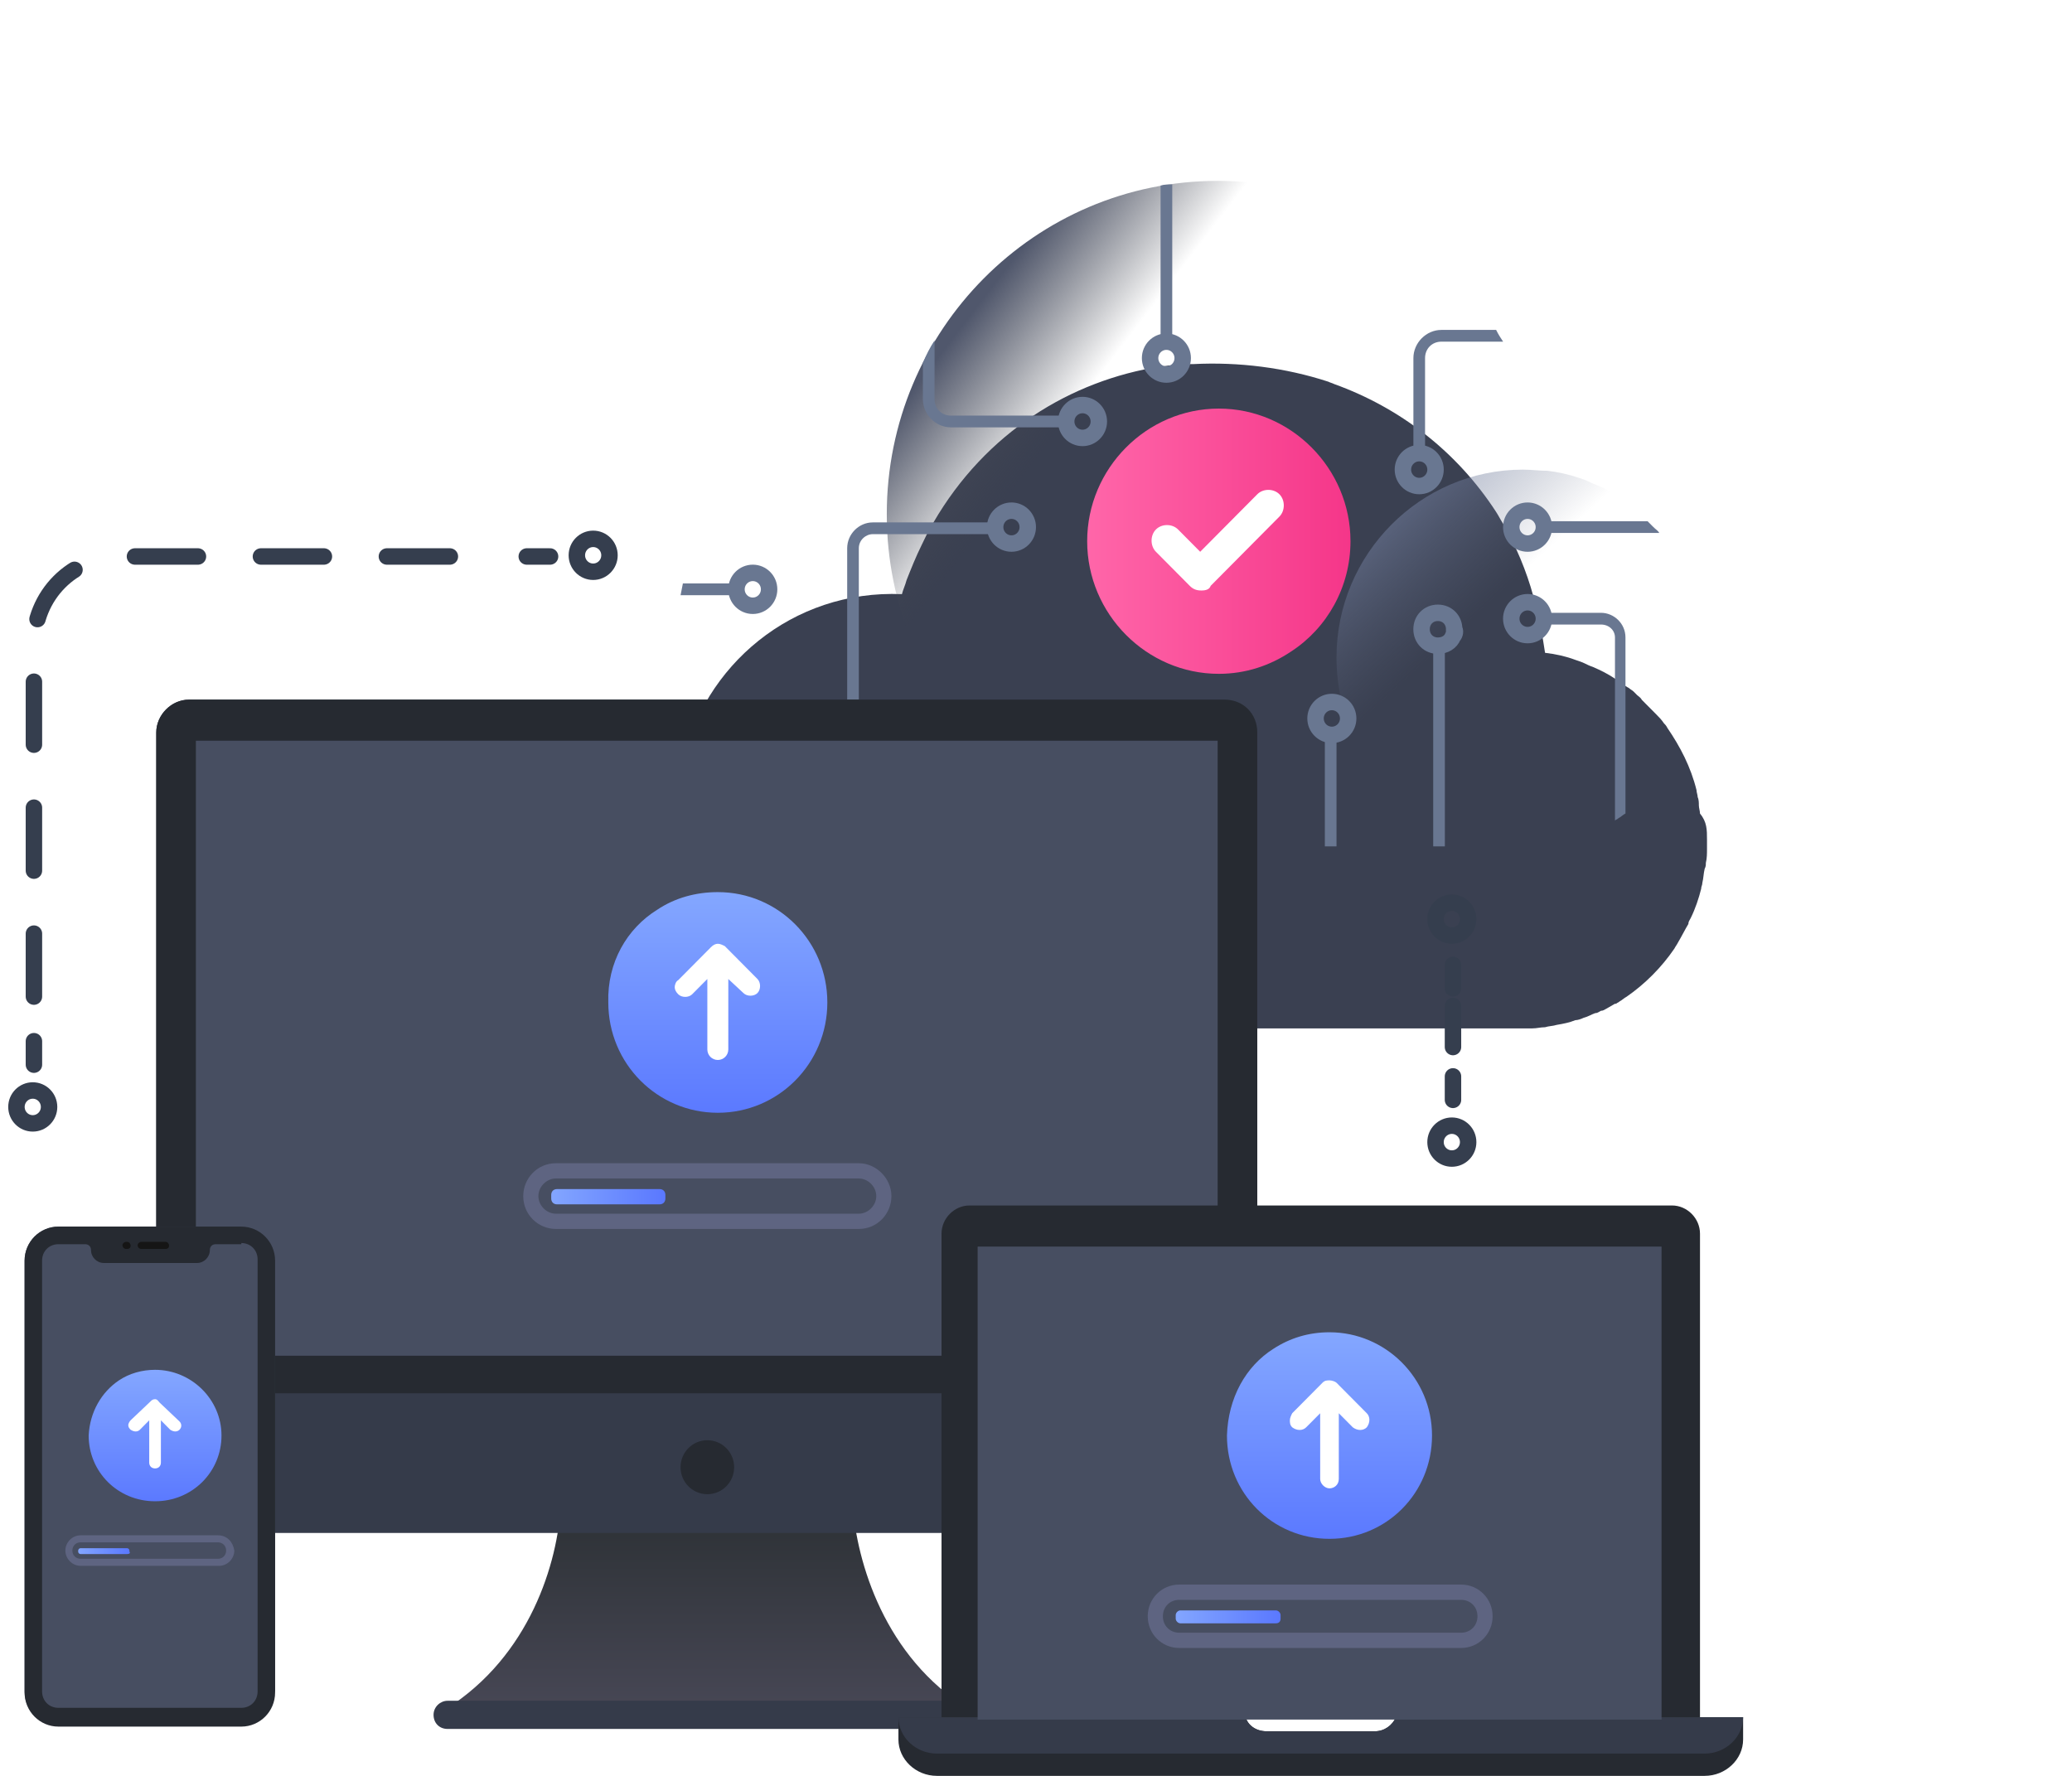 <svg width="126" height="108" viewBox="0 0 126 108" fill="none" xmlns="http://www.w3.org/2000/svg">
<g filter="url(#filter0_d)">
<path d="M103.804 40.05C103.804 40.264 103.804 40.407 103.804 40.621C103.804 40.907 103.804 41.192 103.734 41.478C103.734 41.621 103.734 41.692 103.663 41.835C103.592 42.12 103.592 42.406 103.521 42.691C103.521 42.834 103.45 42.905 103.45 43.048C103.309 43.619 103.096 44.262 102.813 44.833C102.742 44.975 102.671 45.047 102.671 45.19C102.458 45.546 102.246 45.975 102.033 46.331C101.962 46.474 101.892 46.546 101.821 46.688C101.041 47.83 100.049 48.83 98.916 49.615C98.774 49.686 98.632 49.829 98.491 49.9C98.42 49.972 98.349 49.972 98.278 50.043C98.278 50.043 98.278 50.043 98.207 50.043C98.066 50.114 97.853 50.257 97.711 50.329C97.57 50.4 97.499 50.471 97.357 50.471C97.215 50.543 97.144 50.614 97.003 50.614C96.79 50.685 96.578 50.828 96.294 50.9C96.153 50.971 95.94 51.042 95.798 51.042C95.444 51.185 95.09 51.257 94.665 51.328C94.452 51.399 94.169 51.399 93.956 51.471C93.673 51.471 93.46 51.542 93.177 51.542C92.964 51.542 92.752 51.542 92.539 51.542C92.468 51.542 91.831 51.542 87.934 51.542H84.746C83.754 51.542 82.62 51.542 81.416 51.542H80.707C79.361 51.542 77.873 51.542 76.244 51.542H54.705C53.855 51.542 53.005 51.542 52.225 51.399C52.013 51.328 51.73 51.328 51.517 51.257C45.495 49.972 41.173 44.618 41.173 38.337C41.173 37.624 41.244 36.981 41.315 36.267L41.456 35.554C42.732 29.487 48.187 24.847 54.847 25.133C54.918 24.847 55.059 24.562 55.13 24.276C55.414 23.562 55.697 22.849 56.051 22.135C56.264 21.707 56.477 21.207 56.76 20.779C59.948 15.283 65.12 12.142 70.576 11.286C70.788 11.286 71.072 11.214 71.284 11.214C71.497 11.214 71.709 11.143 71.922 11.143C71.993 11.143 72.064 11.143 72.134 11.143C72.276 11.143 72.418 11.143 72.559 11.143C75.323 11 78.157 11.357 80.778 12.213C80.92 12.285 80.991 12.285 81.132 12.356C85.1 13.784 88.572 16.425 90.981 20.136C91.122 20.351 91.264 20.636 91.406 20.85C92.185 22.206 92.823 23.705 93.248 25.275C93.319 25.418 93.389 25.632 93.389 25.775C93.602 26.703 93.815 27.702 93.956 28.701C94.594 28.773 95.232 28.916 95.798 29.13C96.011 29.201 96.224 29.273 96.365 29.344C96.507 29.415 96.649 29.487 96.861 29.558C97.357 29.772 97.782 29.986 98.207 30.272C98.207 30.272 98.278 30.272 98.278 30.343C98.562 30.486 98.774 30.7 99.058 30.843C99.128 30.914 99.27 30.986 99.341 31.057C99.412 31.128 99.483 31.2 99.553 31.271C99.624 31.342 99.766 31.414 99.837 31.557C99.908 31.628 99.979 31.699 100.049 31.771C100.12 31.842 100.191 31.913 100.262 31.985C100.333 32.056 100.404 32.128 100.404 32.128C100.475 32.199 100.616 32.342 100.687 32.413C100.9 32.627 101.041 32.77 101.183 32.984C101.254 33.056 101.325 33.127 101.396 33.27C102.175 34.412 102.813 35.625 103.167 37.053C103.167 37.195 103.238 37.338 103.238 37.481C103.309 37.624 103.309 37.838 103.309 37.98C103.309 38.123 103.379 38.337 103.379 38.48C103.804 38.98 103.804 39.479 103.804 40.05Z" fill="#3A4051"/>
</g>
<path d="M103.805 40.051C103.805 40.265 103.805 40.408 103.805 40.622C103.805 40.908 103.805 41.193 103.734 41.479C103.734 41.621 103.734 41.693 103.663 41.836C103.592 42.121 103.592 42.407 103.521 42.692C103.521 42.835 103.451 42.906 103.451 43.049C103.309 43.691 103.096 44.262 102.813 44.833C102.742 44.976 102.671 45.047 102.671 45.19C102.459 45.547 102.246 45.975 102.034 46.332C101.963 46.475 101.892 46.546 101.821 46.689C101.042 47.831 100.05 48.831 98.916 49.544C98.774 49.616 98.633 49.758 98.491 49.83C98.42 49.901 98.349 49.901 98.278 49.972C98.278 49.972 98.278 49.972 98.208 49.972C98.066 50.044 97.924 50.187 97.712 50.258C97.57 50.329 97.499 50.401 97.357 50.401C97.216 50.472 97.145 50.544 97.003 50.544C96.791 50.615 96.578 50.758 96.295 50.829C96.153 50.9 95.94 50.972 95.799 50.972C95.445 51.114 95.09 51.186 94.665 51.257C94.453 51.329 94.169 51.329 93.957 51.329C93.673 51.329 93.461 51.4 93.177 51.4C92.965 51.4 92.752 51.4 92.54 51.4C90.91 51.4 89.351 51.043 87.934 50.401C87.722 50.329 87.438 50.187 87.226 50.044C86.376 49.616 85.596 48.973 84.888 48.331C82.621 46.261 81.274 43.263 81.274 39.98C81.274 33.699 86.376 28.56 92.611 28.56C93.106 28.56 93.602 28.631 94.098 28.631C94.736 28.702 95.374 28.845 96.011 29.059C96.224 29.131 96.436 29.202 96.578 29.273C96.72 29.345 96.862 29.416 97.074 29.488C97.57 29.702 97.995 29.916 98.42 30.201H98.491C98.774 30.344 98.987 30.558 99.27 30.701C99.341 30.772 99.483 30.844 99.554 30.915C99.625 30.986 99.695 31.058 99.837 31.129C99.908 31.201 100.05 31.272 100.121 31.415C100.191 31.486 100.262 31.557 100.333 31.629C100.404 31.7 100.475 31.771 100.546 31.843C100.617 31.914 100.687 31.986 100.687 31.986C100.758 32.057 100.9 32.2 100.971 32.271C101.183 32.485 101.325 32.699 101.467 32.842C101.538 32.913 101.608 32.985 101.679 33.128C102.459 34.27 103.096 35.483 103.451 36.911C103.451 37.053 103.521 37.196 103.521 37.267C103.592 37.41 103.592 37.624 103.663 37.767C103.663 37.91 103.734 38.124 103.734 38.267C103.805 38.98 103.805 39.48 103.805 40.051Z" fill="url(#paint0_linear)"/>
<path d="M74.047 51.542C85.16 51.542 94.169 42.466 94.169 31.271C94.169 20.076 85.16 11 74.047 11C62.934 11 53.926 20.076 53.926 31.271C53.926 42.466 62.934 51.542 74.047 51.542Z" fill="url(#paint1_linear)"/>
<path d="M60.799 32.127C60.799 32.342 60.657 32.484 60.445 32.484H53.076C52.651 32.484 52.226 32.841 52.226 33.341V51.328C52.014 51.256 51.73 51.256 51.518 51.185V33.341C51.518 32.484 52.226 31.77 53.076 31.77H60.516C60.657 31.77 60.799 31.913 60.799 32.127Z" fill="#697791"/>
<path d="M78.511 39.623C77.236 40.479 75.748 40.979 74.118 40.979C69.726 40.979 66.112 37.339 66.112 32.913C66.112 28.488 69.726 24.848 74.118 24.848C78.511 24.848 82.124 28.488 82.124 32.913C82.124 35.697 80.707 38.195 78.511 39.623Z" fill="url(#paint2_linear)"/>
<path d="M73.056 35.911C72.773 35.911 72.56 35.84 72.348 35.626L70.293 33.556C69.939 33.199 69.939 32.557 70.293 32.2C70.647 31.843 71.285 31.843 71.639 32.2L72.985 33.556L76.457 30.059C76.811 29.702 77.449 29.702 77.803 30.059C78.157 30.416 78.157 31.058 77.803 31.415L73.623 35.626C73.552 35.84 73.34 35.911 73.056 35.911Z" fill="white"/>
<path d="M88.359 38.696C88.218 39.053 87.863 39.267 87.438 39.267C86.871 39.267 86.446 38.838 86.446 38.267C86.446 37.696 86.871 37.268 87.438 37.268C88.005 37.268 88.43 37.696 88.43 38.267C88.501 38.339 88.501 38.553 88.359 38.696Z" stroke="#697791" stroke-miterlimit="10"/>
<path d="M80.991 44.692C81.539 44.692 81.983 44.244 81.983 43.692C81.983 43.14 81.539 42.692 80.991 42.692C80.443 42.692 79.999 43.14 79.999 43.692C79.999 44.244 80.443 44.692 80.991 44.692Z" stroke="#697791" stroke-miterlimit="10"/>
<path d="M92.893 38.623C93.441 38.623 93.885 38.176 93.885 37.624C93.885 37.072 93.441 36.624 92.893 36.624C92.346 36.624 91.901 37.072 91.901 37.624C91.901 38.176 92.346 38.623 92.893 38.623Z" stroke="#697791" stroke-miterlimit="10"/>
<path d="M92.893 33.056C93.441 33.056 93.885 32.608 93.885 32.056C93.885 31.504 93.441 31.057 92.893 31.057C92.346 31.057 91.901 31.504 91.901 32.056C91.901 32.608 92.346 33.056 92.893 33.056Z" stroke="#697791" stroke-miterlimit="10"/>
<path d="M86.304 29.558C86.852 29.558 87.296 29.11 87.296 28.558C87.296 28.006 86.852 27.559 86.304 27.559C85.757 27.559 85.312 28.006 85.312 28.558C85.312 29.11 85.757 29.558 86.304 29.558Z" stroke="#697791" stroke-miterlimit="10"/>
<path d="M70.929 22.778C71.477 22.778 71.921 22.33 71.921 21.778C71.921 21.226 71.477 20.778 70.929 20.778C70.382 20.778 69.938 21.226 69.938 21.778C69.938 22.33 70.382 22.778 70.929 22.778Z" stroke="#697791" stroke-miterlimit="10"/>
<path d="M65.829 26.632C66.377 26.632 66.821 26.184 66.821 25.633C66.821 25.08 66.377 24.633 65.829 24.633C65.281 24.633 64.837 25.08 64.837 25.633C64.837 26.184 65.281 26.632 65.829 26.632Z" stroke="#697791" stroke-miterlimit="10"/>
<path d="M61.508 33.056C62.055 33.056 62.499 32.608 62.499 32.056C62.499 31.504 62.055 31.057 61.508 31.057C60.96 31.057 60.516 31.504 60.516 32.056C60.516 32.608 60.96 33.056 61.508 33.056Z" stroke="#697791" stroke-miterlimit="10"/>
<path d="M45.778 36.839C46.326 36.839 46.77 36.392 46.77 35.84C46.77 35.287 46.326 34.84 45.778 34.84C45.23 34.84 44.786 35.287 44.786 35.84C44.786 36.392 45.23 36.839 45.778 36.839Z" stroke="#697791" stroke-miterlimit="10"/>
<path d="M91.406 20.778H87.651C87.084 20.778 86.659 21.206 86.659 21.777V27.559C86.659 27.773 86.517 27.916 86.304 27.916C86.092 27.916 85.95 27.773 85.95 27.559V21.777C85.95 20.85 86.73 20.064 87.651 20.064H90.981C91.122 20.35 91.264 20.564 91.406 20.778Z" fill="#697791"/>
<path d="M100.9 32.412H93.885C93.673 32.412 93.531 32.27 93.531 32.055C93.531 31.841 93.673 31.698 93.885 31.698H100.191C100.262 31.77 100.333 31.841 100.404 31.912C100.475 31.984 100.545 32.055 100.545 32.055C100.687 32.198 100.829 32.27 100.9 32.412Z" fill="#697791"/>
<path d="M87.863 39.265V51.471H87.154V39.265C87.154 39.051 87.296 38.908 87.508 38.908C87.721 38.908 87.863 39.051 87.863 39.265Z" fill="#697791"/>
<path d="M98.846 38.767V49.473C98.704 49.544 98.562 49.687 98.42 49.758C98.35 49.83 98.279 49.83 98.208 49.901V38.767C98.208 38.338 97.854 37.981 97.358 37.981H93.957C93.744 37.981 93.603 37.839 93.603 37.624C93.603 37.41 93.744 37.268 93.957 37.268H97.358C98.137 37.268 98.846 37.91 98.846 38.767Z" fill="#697791"/>
<path d="M81.274 44.761V51.471H80.565V44.761C80.565 44.547 80.707 44.404 80.92 44.404C81.132 44.404 81.274 44.547 81.274 44.761Z" fill="#697791"/>
<path d="M71.285 11.215V20.779C71.285 20.993 71.143 21.136 70.93 21.136C70.718 21.136 70.576 20.993 70.576 20.779V11.286C70.789 11.215 71.072 11.215 71.285 11.215Z" fill="#697791"/>
<path d="M65.191 25.632C65.191 25.846 65.049 25.989 64.837 25.989H57.822C56.901 25.989 56.122 25.204 56.122 24.276V22.063C56.335 21.564 56.547 21.135 56.831 20.707V24.276C56.831 24.847 57.256 25.275 57.822 25.275H64.837C65.049 25.275 65.191 25.418 65.191 25.632Z" fill="#697791"/>
<path d="M41.527 35.481H44.787C44.999 35.481 45.141 35.624 45.141 35.839C45.141 36.053 44.999 36.196 44.787 36.196H41.386L41.527 35.481Z" fill="#697791"/>
<path d="M59.38 104.218C53.996 104.361 47.548 104.218 43.014 104.147C38.48 104.29 32.032 104.361 26.648 104.218C31.961 101.149 33.803 95.51 34.087 91.799H51.87C52.224 95.51 54.066 101.221 59.38 104.218Z" fill="url(#paint3_linear)"/>
<path d="M27.215 105.145H58.815C59.24 105.145 59.665 104.788 59.665 104.288C59.665 103.86 59.311 103.432 58.815 103.432H27.215C26.79 103.432 26.365 103.789 26.365 104.288C26.365 104.788 26.72 105.145 27.215 105.145Z" fill="#353B4A"/>
<path d="M76.455 44.547V91.228C76.455 92.37 75.534 93.226 74.472 93.226H11.486C10.423 93.226 9.502 92.298 9.502 91.228V44.547C9.502 43.477 10.423 42.549 11.486 42.549H74.472C75.605 42.549 76.455 43.405 76.455 44.547Z" fill="#353B4A"/>
<path d="M76.455 44.547V84.732H9.502V44.547C9.502 43.477 10.423 42.549 11.486 42.549H74.472C75.605 42.549 76.455 43.405 76.455 44.547Z" fill="#262A31"/>
<path d="M74.047 45.047H11.911V82.448H74.047V45.047Z" fill="#474E61"/>
<path d="M43.014 90.87C43.914 90.87 44.644 90.135 44.644 89.229C44.644 88.322 43.914 87.587 43.014 87.587C42.114 87.587 41.385 88.322 41.385 89.229C41.385 90.135 42.114 90.87 43.014 90.87Z" fill="#262A31"/>
<path d="M88.357 66.888V65.46" stroke="#353E4E" stroke-linecap="round" stroke-linejoin="round"/>
<path d="M88.357 63.676V60.964" stroke="#353E4E" stroke-linecap="round" stroke-linejoin="round" stroke-dasharray="2.5 2.5"/>
<path d="M88.357 60.108V58.68" stroke="#353E4E" stroke-linecap="round" stroke-linejoin="round"/>
<path d="M88.288 70.457C88.836 70.457 89.28 70.01 89.28 69.458C89.28 68.906 88.836 68.458 88.288 68.458C87.74 68.458 87.296 68.906 87.296 69.458C87.296 70.01 87.74 70.457 88.288 70.457Z" stroke="#353E4E" stroke-miterlimit="10"/>
<path d="M88.288 56.896C88.836 56.896 89.28 56.448 89.28 55.896C89.28 55.344 88.836 54.897 88.288 54.897C87.74 54.897 87.296 55.344 87.296 55.896C87.296 56.448 87.74 56.896 88.288 56.896Z" stroke="#353E4E" stroke-miterlimit="10"/>
<path d="M2.063 64.748V63.32" stroke="#353E4E" stroke-linecap="round" stroke-linejoin="round"/>
<path d="M2.063 60.608V39.195C2.063 36.197 4.402 33.842 7.377 33.842H30.758" stroke="#353E4E" stroke-linecap="round" stroke-linejoin="round" stroke-dasharray="3.83 3.83"/>
<path d="M32.033 33.842H33.45" stroke="#353E4E" stroke-linecap="round" stroke-linejoin="round"/>
<path d="M1.992 68.318C2.54 68.318 2.984 67.87 2.984 67.318C2.984 66.766 2.54 66.318 1.992 66.318C1.444 66.318 1 66.766 1 67.318C1 67.87 1.444 68.318 1.992 68.318Z" stroke="#353E4E" stroke-miterlimit="10"/>
<path d="M36.071 34.77C36.619 34.77 37.063 34.322 37.063 33.77C37.063 33.218 36.619 32.77 36.071 32.77C35.523 32.77 35.079 33.218 35.079 33.77C35.079 34.322 35.523 34.77 36.071 34.77Z" stroke="#353E4E" stroke-miterlimit="10"/>
<path d="M16.658 102.862C16.658 104.004 15.737 104.932 14.603 104.932H3.551C2.417 104.932 1.496 104.004 1.496 102.862V76.667C1.496 75.525 2.417 74.597 3.551 74.597H14.674C15.808 74.597 16.729 75.525 16.729 76.667V102.862H16.658Z" fill="#474E61"/>
<path d="M14.674 74.597C15.808 74.597 16.729 75.525 16.729 76.667V102.933C16.729 104.075 15.808 105.003 14.674 105.003H3.551C2.417 105.003 1.496 104.075 1.496 102.933V76.667C1.496 75.525 2.417 74.597 3.551 74.597H14.674Z" fill="#262A31"/>
<path d="M14.674 75.596C15.241 75.596 15.666 76.024 15.666 76.595V102.862C15.666 103.433 15.241 103.861 14.674 103.861H3.55C2.984 103.861 2.559 103.433 2.559 102.862V76.666C2.559 76.095 2.984 75.667 3.55 75.667H5.18C5.393 75.667 5.534 75.81 5.534 76.024C5.534 76.452 5.889 76.809 6.314 76.809H11.982C12.407 76.809 12.761 76.452 12.761 76.024C12.761 75.81 12.903 75.667 13.115 75.667H14.674V75.596Z" fill="#474E61"/>
<path d="M10.069 75.953H8.581C8.439 75.953 8.368 75.81 8.368 75.739C8.368 75.596 8.51 75.524 8.581 75.524H10.069C10.21 75.524 10.281 75.667 10.281 75.739C10.281 75.881 10.21 75.953 10.069 75.953Z" fill="#151515"/>
<path d="M7.731 75.953H7.66C7.518 75.953 7.447 75.81 7.447 75.739C7.447 75.596 7.589 75.524 7.66 75.524H7.731C7.872 75.524 7.943 75.667 7.943 75.739C7.943 75.881 7.872 75.953 7.731 75.953Z" fill="#151515"/>
<path d="M106 104.431V105.787C106 107 104.937 107.999 103.662 107.999H56.972C55.697 107.999 54.634 107 54.634 105.787V104.431H75.747C75.889 104.93 76.385 105.287 77.022 105.287H83.612C84.178 105.287 84.674 104.93 84.887 104.431H106Z" fill="#262A31"/>
<path d="M106 104.431C106 105.645 104.937 106.644 103.662 106.644H56.972C55.697 106.644 54.634 105.645 54.634 104.431H75.747C75.889 104.93 76.385 105.288 77.022 105.288H83.612C84.178 105.288 84.674 104.93 84.887 104.431H106Z" fill="#353B4A"/>
<path d="M103.378 104.432H57.255V75.025C57.255 74.097 58.034 73.311 58.955 73.311H101.678C102.599 73.311 103.378 74.097 103.378 75.025V104.432Z" fill="#262A31"/>
<path d="M91.901 104.575H59.451V75.811H101.04V104.575H96.647" fill="#474E61"/>
<path d="M89.138 99.293H71.496C71.071 99.293 70.717 98.936 70.717 98.508V98.008C70.717 97.58 71.071 97.223 71.496 97.223H89.138C89.563 97.223 89.917 97.58 89.917 98.008V98.508C89.846 98.936 89.563 99.293 89.138 99.293Z" fill="#474E61"/>
<path d="M88.854 97.294C89.42 97.294 89.846 97.722 89.846 98.293C89.846 98.864 89.42 99.293 88.854 99.293H71.708C71.141 99.293 70.716 98.864 70.716 98.293C70.716 97.722 71.141 97.294 71.708 97.294H88.854ZM88.854 96.366H71.708C70.645 96.366 69.795 97.223 69.795 98.293C69.795 99.364 70.645 100.221 71.708 100.221H88.854C89.916 100.221 90.767 99.364 90.767 98.293C90.767 97.223 89.916 96.366 88.854 96.366Z" fill="#5E6481"/>
<path d="M77.589 98.722H71.779C71.638 98.722 71.496 98.579 71.496 98.436V98.222C71.496 98.079 71.638 97.936 71.779 97.936H77.589C77.731 97.936 77.873 98.079 77.873 98.222V98.436C77.873 98.579 77.802 98.722 77.589 98.722Z" fill="url(#paint4_linear)"/>
<path d="M77.446 82.021C78.438 81.378 79.572 81.022 80.847 81.022C84.248 81.022 87.082 83.805 87.082 87.303C87.082 90.8 84.319 93.584 80.847 93.584C77.376 93.584 74.612 90.8 74.612 87.303C74.683 85.019 75.746 83.091 77.446 82.021Z" fill="url(#paint5_linear)"/>
<path d="M81.272 84.09L83.115 85.946C83.327 86.16 83.327 86.517 83.115 86.802C82.902 87.016 82.548 87.016 82.264 86.802L81.414 85.946V89.943C81.414 90.3 81.131 90.514 80.847 90.514C80.564 90.514 80.281 90.228 80.281 89.943V85.946L79.43 86.802C79.218 87.016 78.864 87.016 78.58 86.802C78.439 86.66 78.439 86.517 78.439 86.374C78.439 86.231 78.509 86.089 78.58 85.946L80.422 84.09C80.564 83.947 80.706 83.947 80.847 83.947C80.989 83.947 81.202 84.019 81.272 84.09Z" fill="white"/>
<path d="M52.437 73.813H33.52C33.094 73.813 32.74 73.456 32.74 73.028V72.456C32.74 72.028 33.094 71.671 33.52 71.671H52.437C52.862 71.671 53.216 72.028 53.216 72.456V73.028C53.287 73.456 52.933 73.813 52.437 73.813Z" fill="#474E61"/>
<path d="M52.224 71.67C52.791 71.67 53.287 72.17 53.287 72.741C53.287 73.312 52.791 73.811 52.224 73.811H33.803C33.236 73.811 32.74 73.312 32.74 72.741C32.74 72.17 33.236 71.67 33.803 71.67H52.224ZM52.224 70.742H33.803C32.669 70.742 31.819 71.67 31.819 72.741C31.819 73.883 32.74 74.739 33.803 74.739H52.224C53.358 74.739 54.208 73.811 54.208 72.741C54.208 71.67 53.287 70.742 52.224 70.742Z" fill="#5E6481"/>
<path d="M40.109 73.242H33.874C33.661 73.242 33.52 73.099 33.52 72.885V72.671C33.52 72.456 33.661 72.314 33.874 72.314H40.109C40.321 72.314 40.463 72.456 40.463 72.671V72.885C40.463 73.099 40.321 73.242 40.109 73.242Z" fill="url(#paint6_linear)"/>
<path d="M39.967 55.325C41.03 54.611 42.305 54.254 43.651 54.254C47.335 54.254 50.311 57.252 50.311 60.963C50.311 64.675 47.335 67.673 43.651 67.673C39.967 67.673 36.991 64.675 36.991 60.963C36.92 58.536 38.125 56.467 39.967 55.325Z" fill="url(#paint7_linear)"/>
<path d="M44.077 57.538L46.061 59.537C46.273 59.751 46.273 60.179 46.061 60.393C45.848 60.607 45.423 60.607 45.21 60.393L44.289 59.537V63.819C44.289 64.176 44.006 64.462 43.652 64.462C43.297 64.462 43.014 64.176 43.014 63.819V59.537L42.093 60.465C41.88 60.679 41.455 60.679 41.243 60.465C41.101 60.322 41.03 60.179 41.03 60.036C41.03 59.894 41.101 59.68 41.243 59.608L43.227 57.61C43.368 57.467 43.51 57.395 43.652 57.395C43.793 57.395 43.935 57.467 44.077 57.538Z" fill="white"/>
<path d="M13.398 94.795H4.755C4.542 94.795 4.4 94.653 4.4 94.438V94.224C4.4 94.01 4.542 93.867 4.755 93.867H13.398C13.611 93.867 13.753 94.01 13.753 94.224V94.438C13.753 94.581 13.611 94.795 13.398 94.795Z" fill="#474E61"/>
<path d="M13.256 93.798C13.539 93.798 13.752 94.012 13.752 94.297C13.752 94.583 13.539 94.797 13.256 94.797H4.896C4.612 94.797 4.4 94.583 4.4 94.297C4.4 94.012 4.612 93.798 4.896 93.798H13.256ZM13.256 93.369H4.896C4.4 93.369 3.975 93.798 3.975 94.297C3.975 94.797 4.4 95.226 4.896 95.226H13.327C13.823 95.226 14.248 94.797 14.248 94.297C14.177 93.798 13.823 93.369 13.256 93.369Z" fill="#5E6481"/>
<path d="M7.73 94.51H4.896C4.825 94.51 4.754 94.439 4.754 94.368V94.296C4.754 94.225 4.825 94.153 4.896 94.153H7.73C7.8 94.153 7.871 94.225 7.871 94.296V94.368C7.942 94.439 7.871 94.51 7.73 94.51Z" fill="url(#paint8_linear)"/>
<path d="M7.234 83.947C7.871 83.519 8.651 83.305 9.43 83.305C11.626 83.305 13.469 85.089 13.469 87.302C13.469 89.514 11.697 91.299 9.43 91.299C7.163 91.299 5.392 89.514 5.392 87.302C5.462 85.874 6.171 84.661 7.234 83.947Z" fill="url(#paint9_linear)"/>
<path d="M9.713 85.305L10.917 86.447C11.059 86.59 11.059 86.804 10.917 86.947C10.775 87.089 10.563 87.089 10.35 86.947L9.784 86.376V88.945C9.784 89.159 9.642 89.302 9.429 89.302C9.217 89.302 9.075 89.159 9.075 88.945V86.376L8.508 86.947C8.367 87.089 8.154 87.089 7.942 86.947C7.871 86.875 7.8 86.804 7.8 86.661C7.8 86.59 7.871 86.447 7.942 86.376L9.146 85.234C9.217 85.162 9.288 85.091 9.429 85.091C9.571 85.091 9.642 85.234 9.713 85.305Z" fill="white"/>
<defs>
<filter id="filter0_d" x="19.173" y="0.112" width="106.632" height="84.43" filterUnits="userSpaceOnUse" color-interpolation-filters="sRGB">
<feFlood flood-opacity="0" result="BackgroundImageFix"/>
<feColorMatrix in="SourceAlpha" type="matrix" values="0 0 0 0 0 0 0 0 0 0 0 0 0 0 0 0 0 0 127 0"/>
<feOffset dy="11"/>
<feGaussianBlur stdDeviation="11"/>
<feColorMatrix type="matrix" values="0 0 0 0 0.398 0 0 0 0 0.477 0 0 0 0 0.575 0 0 0 0.18 0"/>
<feBlend mode="normal" in2="BackgroundImageFix" result="effect1_dropShadow"/>
<feBlend mode="normal" in="SourceGraphic" in2="effect1_dropShadow" result="shape"/>
</filter>
<linearGradient id="paint0_linear" x1="79.957" y1="26.269" x2="90.094" y2="37.245" gradientUnits="userSpaceOnUse">
<stop stop-color="#8A99C1"/>
<stop offset="0.994" stop-color="#606A83" stop-opacity="0"/>
</linearGradient>
<linearGradient id="paint1_linear" x1="58.796" y1="19.422" x2="65.586" y2="24.618" gradientUnits="userSpaceOnUse">
<stop stop-color="#50576C"/>
<stop offset="0.994" stop-color="#43464F" stop-opacity="0"/>
</linearGradient>
<linearGradient id="paint2_linear" x1="66.099" y1="32.863" x2="82.132" y2="32.863" gradientUnits="userSpaceOnUse">
<stop stop-color="#FF66A9"/>
<stop offset="1" stop-color="#F53689"/>
</linearGradient>
<linearGradient id="paint3_linear" x1="42.944" y1="103.974" x2="42.944" y2="92.805" gradientUnits="userSpaceOnUse">
<stop stop-color="#474755"/>
<stop offset="0.991" stop-color="#2F3338"/>
</linearGradient>
<linearGradient id="paint4_linear" x1="71.452" y1="98.29" x2="77.908" y2="98.29" gradientUnits="userSpaceOnUse">
<stop stop-color="#83A6FF"/>
<stop offset="1" stop-color="#5A78FF"/>
</linearGradient>
<linearGradient id="paint5_linear" x1="80.878" y1="81.28" x2="80.878" y2="93.953" gradientUnits="userSpaceOnUse">
<stop stop-color="#83A6FF"/>
<stop offset="1" stop-color="#5A78FF"/>
</linearGradient>
<linearGradient id="paint6_linear" x1="33.511" y1="72.783" x2="40.439" y2="72.783" gradientUnits="userSpaceOnUse">
<stop stop-color="#83A6FF"/>
<stop offset="1" stop-color="#5A78FF"/>
</linearGradient>
<linearGradient id="paint7_linear" x1="43.628" y1="54.527" x2="43.628" y2="68.127" gradientUnits="userSpaceOnUse">
<stop stop-color="#83A6FF"/>
<stop offset="1" stop-color="#5A78FF"/>
</linearGradient>
<linearGradient id="paint8_linear" x1="4.745" y1="94.291" x2="7.912" y2="94.291" gradientUnits="userSpaceOnUse">
<stop stop-color="#83A6FF"/>
<stop offset="1" stop-color="#5A78FF"/>
</linearGradient>
<linearGradient id="paint9_linear" x1="9.459" y1="83.471" x2="9.459" y2="91.535" gradientUnits="userSpaceOnUse">
<stop stop-color="#83A6FF"/>
<stop offset="1" stop-color="#5A78FF"/>
</linearGradient>
</defs>
</svg>
